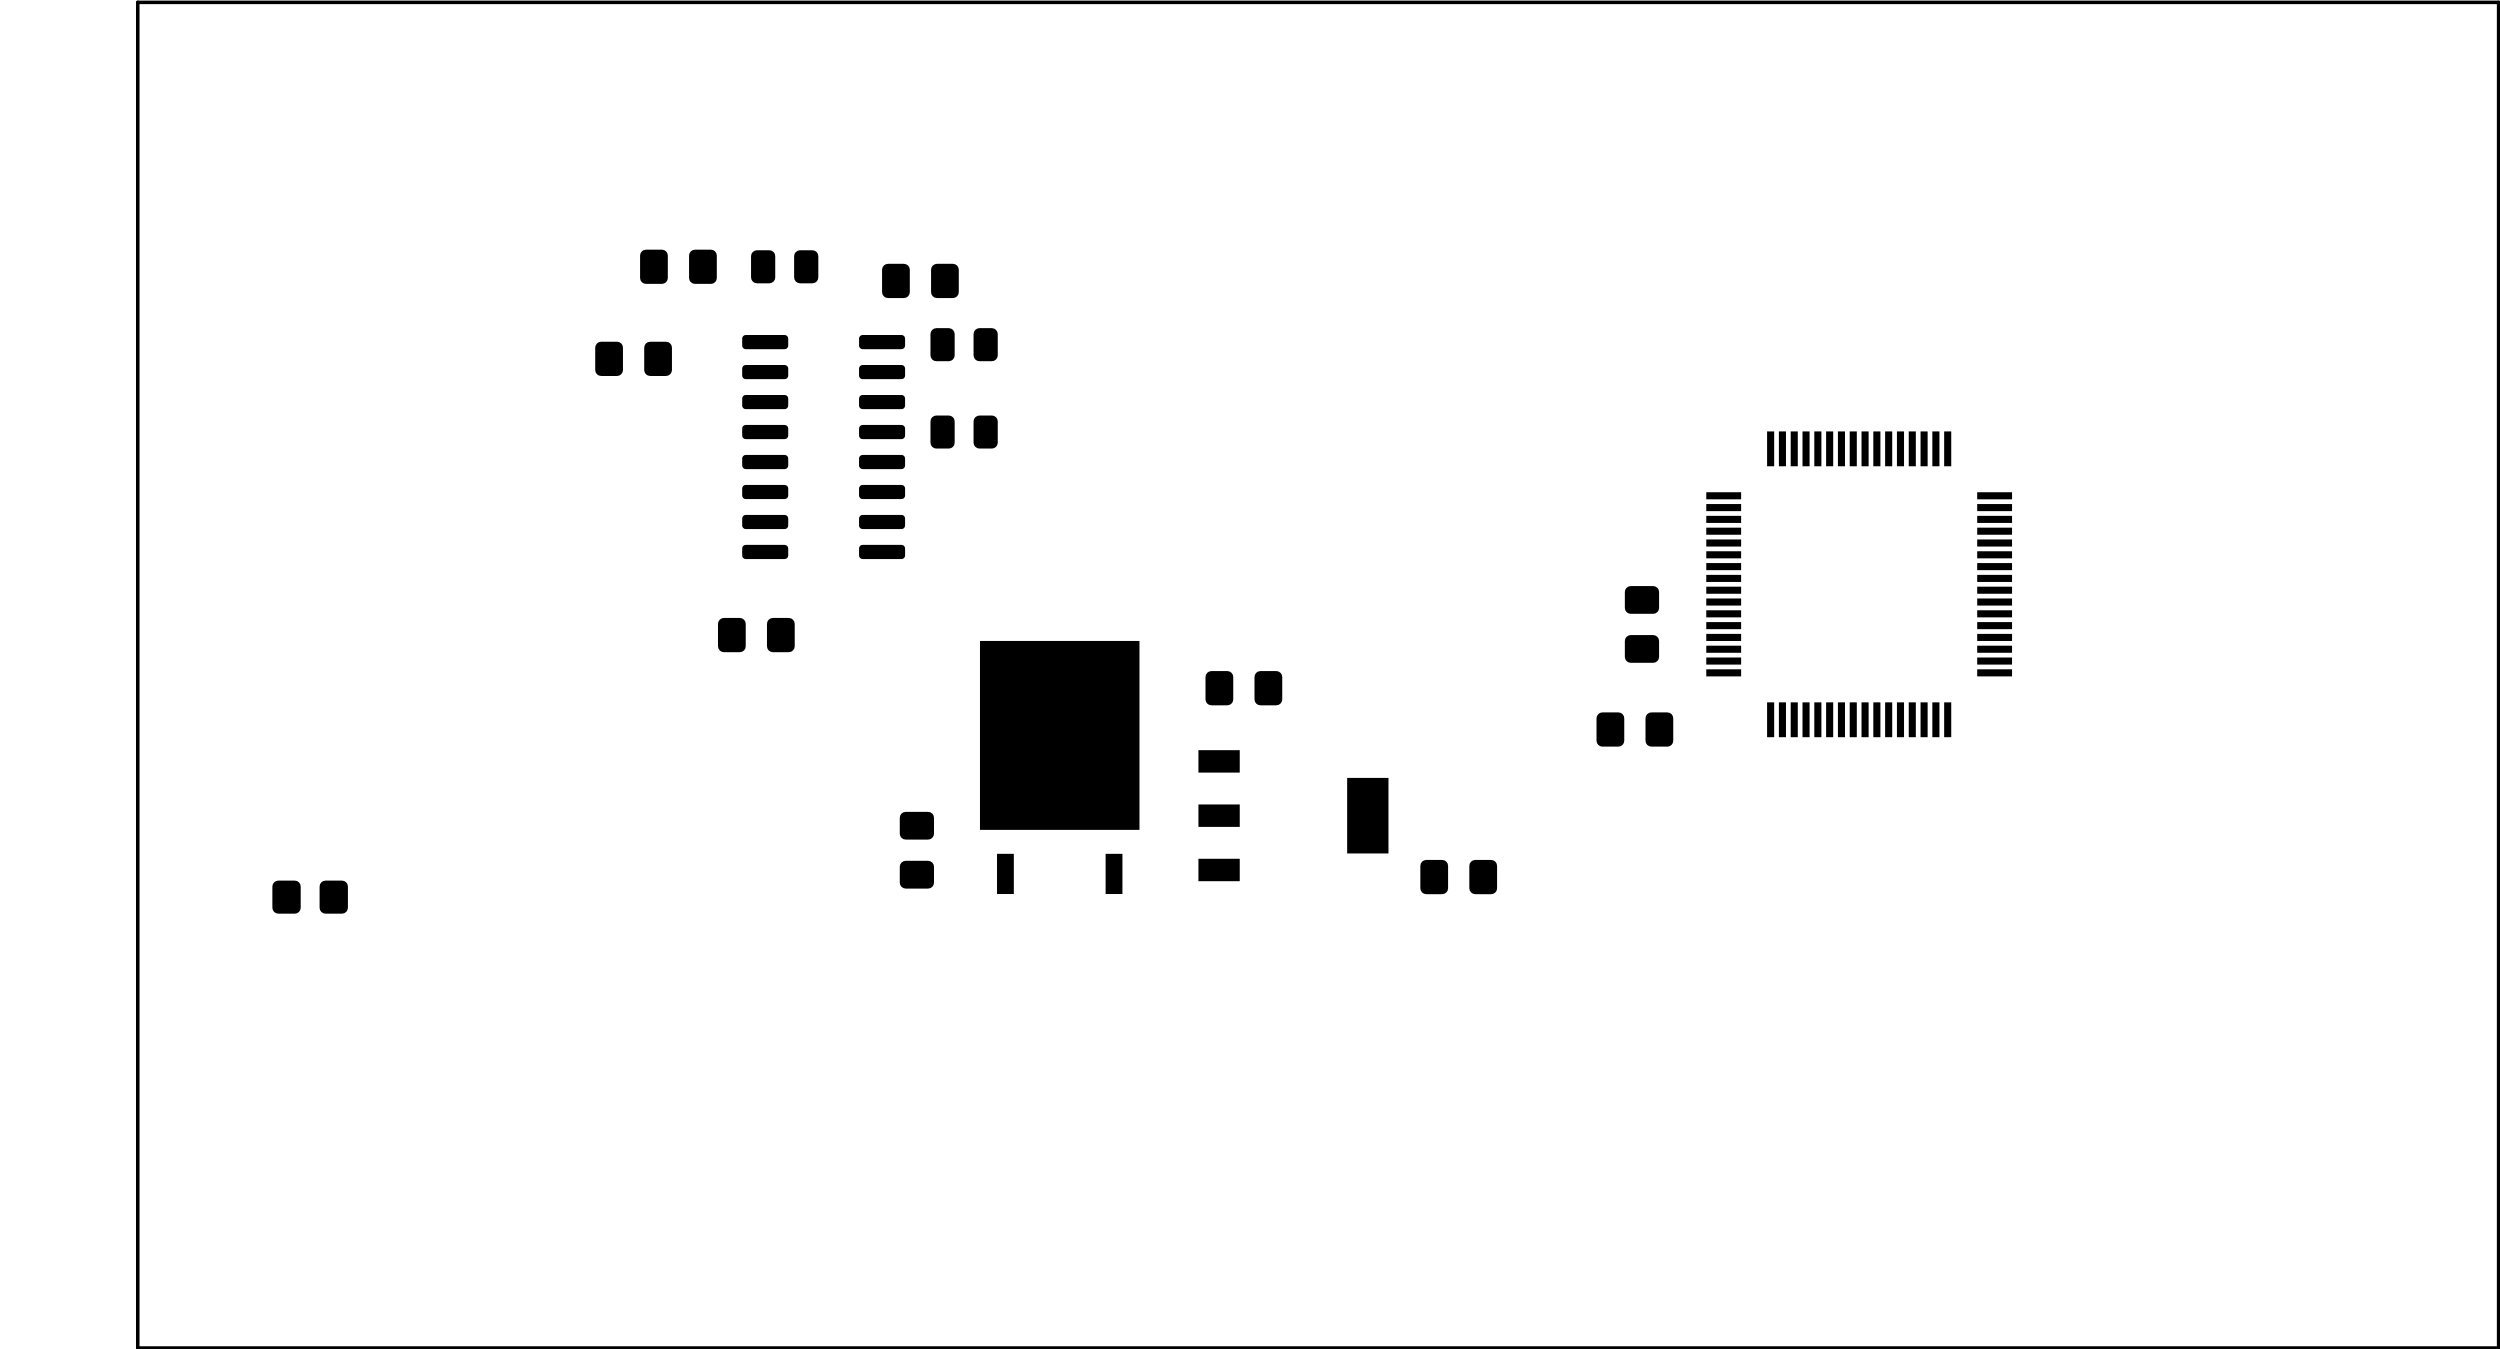 <?xml version="1.0" standalone="no"?>
 <!DOCTYPE svg PUBLIC "-//W3C//DTD SVG 1.1//EN" 
 "http://www.w3.org/Graphics/SVG/1.1/DTD/svg11.dtd"> 
<svg
  xmlns:svg="http://www.w3.org/2000/svg"
  xmlns="http://www.w3.org/2000/svg"
  xmlns:xlink="http://www.w3.org/1999/xlink"
  version="1.1"
  width="105.893mm" height="57.15mm" viewBox="0 0 105.893 57.15">
<title>SVG Image created as RL78_G23_Arduino-F_Paste.svg date 2025/01/18 13:25:20 </title>
  <desc>Image generated by PCBNEW </desc>
<g style="fill:#000000; fill-opacity:1;stroke:#000000; stroke-opacity:1;
stroke-linecap:round; stroke-linejoin:round;"
 transform="translate(0 0) scale(1 1)">
<path style="fill:#000000; fill-opacity:1; stroke:none;fill-rule:evenodd;"
d="M 42.231,37.868
42.231,36.166
42.943,36.166
42.943,37.868
Z" /> 
<path style="fill:#000000; fill-opacity:1; stroke:none;fill-rule:evenodd;"
d="M 41.509,35.151
41.509,27.149
48.265,27.149
48.265,35.151
Z" /> 
<path style="fill:#000000; fill-opacity:1; stroke:none;fill-rule:evenodd;"
d="M 46.831,37.868
46.831,36.166
47.543,36.166
47.543,37.868
Z" /> 
<path style="fill:#000000; fill-opacity:1; stroke:none;fill-rule:evenodd;"
d="M 39.412,14.15
39.431,14.054
39.485,13.973
39.566,13.919
39.662,13.9
40.187,13.9
40.283,13.919
40.364,13.973
40.418,14.054
40.437,14.15
40.437,15.05
40.418,15.146
40.364,15.227
40.283,15.281
40.187,15.3
39.662,15.3
39.566,15.281
39.485,15.227
39.431,15.146
39.412,15.05
Z" /> 
<path style="fill:#000000; fill-opacity:1; stroke:none;fill-rule:evenodd;"
d="M 41.237,14.15
41.256,14.054
41.31,13.973
41.391,13.919
41.487,13.9
42.012,13.9
42.108,13.919
42.189,13.973
42.243,14.054
42.262,14.15
42.262,15.05
42.243,15.146
42.189,15.227
42.108,15.281
42.012,15.3
41.487,15.3
41.391,15.281
41.31,15.227
41.256,15.146
41.237,15.05
Z" /> 
<path style="fill:#000000; fill-opacity:1; stroke:none;fill-rule:evenodd;"
d="M 25.212,14.725
25.231,14.629
25.285,14.548
25.366,14.494
25.462,14.475
26.137,14.475
26.233,14.494
26.314,14.548
26.368,14.629
26.387,14.725
26.387,15.675
26.368,15.771
26.314,15.852
26.233,15.906
26.137,15.925
25.462,15.925
25.366,15.906
25.285,15.852
25.231,15.771
25.212,15.675
Z" /> 
<path style="fill:#000000; fill-opacity:1; stroke:none;fill-rule:evenodd;"
d="M 27.287,14.725
27.306,14.629
27.36,14.548
27.441,14.494
27.537,14.475
28.212,14.475
28.308,14.494
28.389,14.548
28.443,14.629
28.462,14.725
28.462,15.675
28.443,15.771
28.389,15.852
28.308,15.906
28.212,15.925
27.537,15.925
27.441,15.906
27.36,15.852
27.306,15.771
27.287,15.675
Z" /> 
<path style="fill:#000000; fill-opacity:1; stroke:none;fill-rule:evenodd;"
d="M 70.024,24.825
70.12,24.844
70.201,24.898
70.255,24.979
70.274,25.075
70.274,25.75
70.255,25.846
70.201,25.927
70.12,25.981
70.024,26
69.074,26
68.978,25.981
68.897,25.927
68.843,25.846
68.824,25.75
68.824,25.075
68.843,24.979
68.897,24.898
68.978,24.844
69.074,24.825
Z" /> 
<path style="fill:#000000; fill-opacity:1; stroke:none;fill-rule:evenodd;"
d="M 70.024,26.9
70.12,26.919
70.201,26.973
70.255,27.054
70.274,27.15
70.274,27.825
70.255,27.921
70.201,28.002
70.12,28.056
70.024,28.075
69.074,28.075
68.978,28.056
68.897,28.002
68.843,27.921
68.824,27.825
68.824,27.15
68.843,27.054
68.897,26.973
68.978,26.919
69.074,26.9
Z" /> 
<path style="fill:#000000; fill-opacity:1; stroke:none;fill-rule:evenodd;"
d="M 11.537,37.55
11.556,37.454
11.61,37.373
11.691,37.319
11.787,37.3
12.487,37.3
12.583,37.319
12.664,37.373
12.718,37.454
12.737,37.55
12.737,38.45
12.718,38.546
12.664,38.627
12.583,38.681
12.487,38.7
11.787,38.7
11.691,38.681
11.61,38.627
11.556,38.546
11.537,38.45
Z" /> 
<path style="fill:#000000; fill-opacity:1; stroke:none;fill-rule:evenodd;"
d="M 13.537,37.55
13.556,37.454
13.61,37.373
13.691,37.319
13.787,37.3
14.487,37.3
14.583,37.319
14.664,37.373
14.718,37.454
14.737,37.55
14.737,38.45
14.718,38.546
14.664,38.627
14.583,38.681
14.487,38.7
13.787,38.7
13.691,38.681
13.61,38.627
13.556,38.546
13.537,38.45
Z" /> 
<path style="fill:#000000; fill-opacity:1; stroke:none;fill-rule:evenodd;"
d="M 37.362,11.425
37.381,11.329
37.435,11.248
37.516,11.194
37.612,11.175
38.287,11.175
38.383,11.194
38.464,11.248
38.518,11.329
38.537,11.425
38.537,12.375
38.518,12.471
38.464,12.552
38.383,12.606
38.287,12.625
37.612,12.625
37.516,12.606
37.435,12.552
37.381,12.471
37.362,12.375
Z" /> 
<path style="fill:#000000; fill-opacity:1; stroke:none;fill-rule:evenodd;"
d="M 39.437,11.425
39.456,11.329
39.51,11.248
39.591,11.194
39.687,11.175
40.362,11.175
40.458,11.194
40.539,11.248
40.593,11.329
40.612,11.425
40.612,12.375
40.593,12.471
40.539,12.552
40.458,12.606
40.362,12.625
39.687,12.625
39.591,12.606
39.51,12.552
39.456,12.471
39.437,12.375
Z" /> 
<path style="fill:#000000; fill-opacity:1; stroke:none;fill-rule:evenodd;"
d="M 30.412,26.425
30.431,26.329
30.485,26.248
30.566,26.194
30.662,26.175
31.337,26.175
31.433,26.194
31.514,26.248
31.568,26.329
31.587,26.425
31.587,27.375
31.568,27.471
31.514,27.552
31.433,27.606
31.337,27.625
30.662,27.625
30.566,27.606
30.485,27.552
30.431,27.471
30.412,27.375
Z" /> 
<path style="fill:#000000; fill-opacity:1; stroke:none;fill-rule:evenodd;"
d="M 32.487,26.425
32.506,26.329
32.56,26.248
32.641,26.194
32.737,26.175
33.412,26.175
33.508,26.194
33.589,26.248
33.643,26.329
33.662,26.425
33.662,27.375
33.643,27.471
33.589,27.552
33.508,27.606
33.412,27.625
32.737,27.625
32.641,27.606
32.56,27.552
32.506,27.471
32.487,27.375
Z" /> 
<path style="fill:#000000; fill-opacity:1; stroke:none;fill-rule:evenodd;"
d="M 42.262,18.75
42.243,18.846
42.189,18.927
42.108,18.981
42.012,19
41.487,19
41.391,18.981
41.31,18.927
41.256,18.846
41.237,18.75
41.237,17.85
41.256,17.754
41.31,17.673
41.391,17.619
41.487,17.6
42.012,17.6
42.108,17.619
42.189,17.673
42.243,17.754
42.262,17.85
Z" /> 
<path style="fill:#000000; fill-opacity:1; stroke:none;fill-rule:evenodd;"
d="M 40.437,18.75
40.418,18.846
40.364,18.927
40.283,18.981
40.187,19
39.662,19
39.566,18.981
39.485,18.927
39.431,18.846
39.412,18.75
39.412,17.85
39.431,17.754
39.485,17.673
39.566,17.619
39.662,17.6
40.187,17.6
40.283,17.619
40.364,17.673
40.418,17.754
40.437,17.85
Z" /> 
<path style="fill:#000000; fill-opacity:1; stroke:none;fill-rule:evenodd;"
d="M 73.749,21.15
72.273,21.15
72.273,20.85
73.749,20.85
Z" /> 
<path style="fill:#000000; fill-opacity:1; stroke:none;fill-rule:evenodd;"
d="M 73.749,21.65
72.273,21.65
72.273,21.35
73.749,21.35
Z" /> 
<path style="fill:#000000; fill-opacity:1; stroke:none;fill-rule:evenodd;"
d="M 73.749,22.15
72.273,22.15
72.273,21.85
73.749,21.85
Z" /> 
<path style="fill:#000000; fill-opacity:1; stroke:none;fill-rule:evenodd;"
d="M 73.749,22.65
72.273,22.65
72.273,22.35
73.749,22.35
Z" /> 
<path style="fill:#000000; fill-opacity:1; stroke:none;fill-rule:evenodd;"
d="M 73.749,23.15
72.273,23.15
72.273,22.85
73.749,22.85
Z" /> 
<path style="fill:#000000; fill-opacity:1; stroke:none;fill-rule:evenodd;"
d="M 73.749,23.65
72.273,23.65
72.273,23.35
73.749,23.35
Z" /> 
<path style="fill:#000000; fill-opacity:1; stroke:none;fill-rule:evenodd;"
d="M 73.749,24.15
72.273,24.15
72.273,23.85
73.749,23.85
Z" /> 
<path style="fill:#000000; fill-opacity:1; stroke:none;fill-rule:evenodd;"
d="M 73.749,24.65
72.273,24.65
72.273,24.35
73.749,24.35
Z" /> 
<path style="fill:#000000; fill-opacity:1; stroke:none;fill-rule:evenodd;"
d="M 73.749,25.15
72.273,25.15
72.273,24.85
73.749,24.85
Z" /> 
<path style="fill:#000000; fill-opacity:1; stroke:none;fill-rule:evenodd;"
d="M 73.749,25.65
72.273,25.65
72.273,25.35
73.749,25.35
Z" /> 
<path style="fill:#000000; fill-opacity:1; stroke:none;fill-rule:evenodd;"
d="M 73.749,26.15
72.273,26.15
72.273,25.85
73.749,25.85
Z" /> 
<path style="fill:#000000; fill-opacity:1; stroke:none;fill-rule:evenodd;"
d="M 73.749,26.65
72.273,26.65
72.273,26.35
73.749,26.35
Z" /> 
<path style="fill:#000000; fill-opacity:1; stroke:none;fill-rule:evenodd;"
d="M 73.749,27.15
72.273,27.15
72.273,26.85
73.749,26.85
Z" /> 
<path style="fill:#000000; fill-opacity:1; stroke:none;fill-rule:evenodd;"
d="M 73.749,27.65
72.273,27.65
72.273,27.35
73.749,27.35
Z" /> 
<path style="fill:#000000; fill-opacity:1; stroke:none;fill-rule:evenodd;"
d="M 73.749,28.15
72.273,28.15
72.273,27.85
73.749,27.85
Z" /> 
<path style="fill:#000000; fill-opacity:1; stroke:none;fill-rule:evenodd;"
d="M 73.749,28.65
72.273,28.65
72.273,28.35
73.749,28.35
Z" /> 
<path style="fill:#000000; fill-opacity:1; stroke:none;fill-rule:evenodd;"
d="M 74.849,31.226
74.849,29.75
75.149,29.75
75.149,31.226
Z" /> 
<path style="fill:#000000; fill-opacity:1; stroke:none;fill-rule:evenodd;"
d="M 75.349,31.226
75.349,29.75
75.649,29.75
75.649,31.226
Z" /> 
<path style="fill:#000000; fill-opacity:1; stroke:none;fill-rule:evenodd;"
d="M 75.849,31.226
75.849,29.75
76.149,29.75
76.149,31.226
Z" /> 
<path style="fill:#000000; fill-opacity:1; stroke:none;fill-rule:evenodd;"
d="M 76.349,31.226
76.349,29.75
76.649,29.75
76.649,31.226
Z" /> 
<path style="fill:#000000; fill-opacity:1; stroke:none;fill-rule:evenodd;"
d="M 76.849,31.226
76.849,29.75
77.149,29.75
77.149,31.226
Z" /> 
<path style="fill:#000000; fill-opacity:1; stroke:none;fill-rule:evenodd;"
d="M 77.349,31.226
77.349,29.75
77.649,29.75
77.649,31.226
Z" /> 
<path style="fill:#000000; fill-opacity:1; stroke:none;fill-rule:evenodd;"
d="M 77.849,31.226
77.849,29.75
78.149,29.75
78.149,31.226
Z" /> 
<path style="fill:#000000; fill-opacity:1; stroke:none;fill-rule:evenodd;"
d="M 78.349,31.226
78.349,29.75
78.649,29.75
78.649,31.226
Z" /> 
<path style="fill:#000000; fill-opacity:1; stroke:none;fill-rule:evenodd;"
d="M 78.849,31.226
78.849,29.75
79.149,29.75
79.149,31.226
Z" /> 
<path style="fill:#000000; fill-opacity:1; stroke:none;fill-rule:evenodd;"
d="M 79.349,31.226
79.349,29.75
79.649,29.75
79.649,31.226
Z" /> 
<path style="fill:#000000; fill-opacity:1; stroke:none;fill-rule:evenodd;"
d="M 79.849,31.226
79.849,29.75
80.149,29.75
80.149,31.226
Z" /> 
<path style="fill:#000000; fill-opacity:1; stroke:none;fill-rule:evenodd;"
d="M 80.349,31.226
80.349,29.75
80.649,29.75
80.649,31.226
Z" /> 
<path style="fill:#000000; fill-opacity:1; stroke:none;fill-rule:evenodd;"
d="M 80.849,31.226
80.849,29.75
81.149,29.75
81.149,31.226
Z" /> 
<path style="fill:#000000; fill-opacity:1; stroke:none;fill-rule:evenodd;"
d="M 81.349,31.226
81.349,29.75
81.649,29.75
81.649,31.226
Z" /> 
<path style="fill:#000000; fill-opacity:1; stroke:none;fill-rule:evenodd;"
d="M 81.849,31.226
81.849,29.75
82.149,29.75
82.149,31.226
Z" /> 
<path style="fill:#000000; fill-opacity:1; stroke:none;fill-rule:evenodd;"
d="M 82.349,31.226
82.349,29.75
82.649,29.75
82.649,31.226
Z" /> 
<path style="fill:#000000; fill-opacity:1; stroke:none;fill-rule:evenodd;"
d="M 85.225,28.65
83.749,28.65
83.749,28.35
85.225,28.35
Z" /> 
<path style="fill:#000000; fill-opacity:1; stroke:none;fill-rule:evenodd;"
d="M 85.225,28.15
83.749,28.15
83.749,27.85
85.225,27.85
Z" /> 
<path style="fill:#000000; fill-opacity:1; stroke:none;fill-rule:evenodd;"
d="M 85.225,27.65
83.749,27.65
83.749,27.35
85.225,27.35
Z" /> 
<path style="fill:#000000; fill-opacity:1; stroke:none;fill-rule:evenodd;"
d="M 85.225,27.15
83.749,27.15
83.749,26.85
85.225,26.85
Z" /> 
<path style="fill:#000000; fill-opacity:1; stroke:none;fill-rule:evenodd;"
d="M 85.225,26.65
83.749,26.65
83.749,26.35
85.225,26.35
Z" /> 
<path style="fill:#000000; fill-opacity:1; stroke:none;fill-rule:evenodd;"
d="M 85.225,26.15
83.749,26.15
83.749,25.85
85.225,25.85
Z" /> 
<path style="fill:#000000; fill-opacity:1; stroke:none;fill-rule:evenodd;"
d="M 85.225,25.65
83.749,25.65
83.749,25.35
85.225,25.35
Z" /> 
<path style="fill:#000000; fill-opacity:1; stroke:none;fill-rule:evenodd;"
d="M 85.225,25.15
83.749,25.15
83.749,24.85
85.225,24.85
Z" /> 
<path style="fill:#000000; fill-opacity:1; stroke:none;fill-rule:evenodd;"
d="M 85.225,24.65
83.749,24.65
83.749,24.35
85.225,24.35
Z" /> 
<path style="fill:#000000; fill-opacity:1; stroke:none;fill-rule:evenodd;"
d="M 85.225,24.15
83.749,24.15
83.749,23.85
85.225,23.85
Z" /> 
<path style="fill:#000000; fill-opacity:1; stroke:none;fill-rule:evenodd;"
d="M 85.225,23.65
83.749,23.65
83.749,23.35
85.225,23.35
Z" /> 
<path style="fill:#000000; fill-opacity:1; stroke:none;fill-rule:evenodd;"
d="M 85.225,23.15
83.749,23.15
83.749,22.85
85.225,22.85
Z" /> 
<path style="fill:#000000; fill-opacity:1; stroke:none;fill-rule:evenodd;"
d="M 85.225,22.65
83.749,22.65
83.749,22.35
85.225,22.35
Z" /> 
<path style="fill:#000000; fill-opacity:1; stroke:none;fill-rule:evenodd;"
d="M 85.225,22.15
83.749,22.15
83.749,21.85
85.225,21.85
Z" /> 
<path style="fill:#000000; fill-opacity:1; stroke:none;fill-rule:evenodd;"
d="M 85.225,21.65
83.749,21.65
83.749,21.35
85.225,21.35
Z" /> 
<path style="fill:#000000; fill-opacity:1; stroke:none;fill-rule:evenodd;"
d="M 85.225,21.15
83.749,21.15
83.749,20.85
85.225,20.85
Z" /> 
<path style="fill:#000000; fill-opacity:1; stroke:none;fill-rule:evenodd;"
d="M 82.349,19.75
82.349,18.274
82.649,18.274
82.649,19.75
Z" /> 
<path style="fill:#000000; fill-opacity:1; stroke:none;fill-rule:evenodd;"
d="M 81.849,19.75
81.849,18.274
82.149,18.274
82.149,19.75
Z" /> 
<path style="fill:#000000; fill-opacity:1; stroke:none;fill-rule:evenodd;"
d="M 81.349,19.75
81.349,18.274
81.649,18.274
81.649,19.75
Z" /> 
<path style="fill:#000000; fill-opacity:1; stroke:none;fill-rule:evenodd;"
d="M 80.849,19.75
80.849,18.274
81.149,18.274
81.149,19.75
Z" /> 
<path style="fill:#000000; fill-opacity:1; stroke:none;fill-rule:evenodd;"
d="M 80.349,19.75
80.349,18.274
80.649,18.274
80.649,19.75
Z" /> 
<path style="fill:#000000; fill-opacity:1; stroke:none;fill-rule:evenodd;"
d="M 79.849,19.75
79.849,18.274
80.149,18.274
80.149,19.75
Z" /> 
<path style="fill:#000000; fill-opacity:1; stroke:none;fill-rule:evenodd;"
d="M 79.349,19.75
79.349,18.274
79.649,18.274
79.649,19.75
Z" /> 
<path style="fill:#000000; fill-opacity:1; stroke:none;fill-rule:evenodd;"
d="M 78.849,19.75
78.849,18.274
79.149,18.274
79.149,19.75
Z" /> 
<path style="fill:#000000; fill-opacity:1; stroke:none;fill-rule:evenodd;"
d="M 78.349,19.75
78.349,18.274
78.649,18.274
78.649,19.75
Z" /> 
<path style="fill:#000000; fill-opacity:1; stroke:none;fill-rule:evenodd;"
d="M 77.849,19.75
77.849,18.274
78.149,18.274
78.149,19.75
Z" /> 
<path style="fill:#000000; fill-opacity:1; stroke:none;fill-rule:evenodd;"
d="M 77.349,19.75
77.349,18.274
77.649,18.274
77.649,19.75
Z" /> 
<path style="fill:#000000; fill-opacity:1; stroke:none;fill-rule:evenodd;"
d="M 76.849,19.75
76.849,18.274
77.149,18.274
77.149,19.75
Z" /> 
<path style="fill:#000000; fill-opacity:1; stroke:none;fill-rule:evenodd;"
d="M 76.349,19.75
76.349,18.274
76.649,18.274
76.649,19.75
Z" /> 
<path style="fill:#000000; fill-opacity:1; stroke:none;fill-rule:evenodd;"
d="M 75.849,19.75
75.849,18.274
76.149,18.274
76.149,19.75
Z" /> 
<path style="fill:#000000; fill-opacity:1; stroke:none;fill-rule:evenodd;"
d="M 75.349,19.75
75.349,18.274
75.649,18.274
75.649,19.75
Z" /> 
<path style="fill:#000000; fill-opacity:1; stroke:none;fill-rule:evenodd;"
d="M 74.849,19.75
74.849,18.274
75.149,18.274
75.149,19.75
Z" /> 
<path style="fill:#000000; fill-opacity:1; stroke:none;fill-rule:evenodd;"
d="M 51.062,28.675
51.081,28.579
51.135,28.498
51.216,28.444
51.312,28.425
51.987,28.425
52.083,28.444
52.164,28.498
52.218,28.579
52.237,28.675
52.237,29.625
52.218,29.721
52.164,29.802
52.083,29.856
51.987,29.875
51.312,29.875
51.216,29.856
51.135,29.802
51.081,29.721
51.062,29.625
Z" /> 
<path style="fill:#000000; fill-opacity:1; stroke:none;fill-rule:evenodd;"
d="M 53.137,28.675
53.156,28.579
53.21,28.498
53.291,28.444
53.387,28.425
54.062,28.425
54.158,28.444
54.239,28.498
54.293,28.579
54.312,28.675
54.312,29.625
54.293,29.721
54.239,29.802
54.158,29.856
54.062,29.875
53.387,29.875
53.291,29.856
53.21,29.802
53.156,29.721
53.137,29.625
Z" /> 
<path style="fill:#000000; fill-opacity:1; stroke:none;fill-rule:evenodd;"
d="M 70.874,31.375
70.855,31.471
70.801,31.552
70.72,31.606
70.624,31.625
69.949,31.625
69.853,31.606
69.772,31.552
69.718,31.471
69.699,31.375
69.699,30.425
69.718,30.329
69.772,30.248
69.853,30.194
69.949,30.175
70.624,30.175
70.72,30.194
70.801,30.248
70.855,30.329
70.874,30.425
Z" /> 
<path style="fill:#000000; fill-opacity:1; stroke:none;fill-rule:evenodd;"
d="M 68.799,31.375
68.78,31.471
68.726,31.552
68.645,31.606
68.549,31.625
67.874,31.625
67.778,31.606
67.697,31.552
67.643,31.471
67.624,31.375
67.624,30.425
67.643,30.329
67.697,30.248
67.778,30.194
67.874,30.175
68.549,30.175
68.645,30.194
68.726,30.248
68.78,30.329
68.799,30.425
Z" /> 
<path style="fill:#000000; fill-opacity:1; stroke:none;fill-rule:evenodd;"
d="M 31.437,14.34
31.448,14.283
31.481,14.234
31.53,14.201
31.587,14.19
33.237,14.19
33.294,14.201
33.343,14.234
33.376,14.283
33.387,14.34
33.387,14.64
33.376,14.697
33.343,14.746
33.294,14.779
33.237,14.79
31.587,14.79
31.53,14.779
31.481,14.746
31.448,14.697
31.437,14.64
Z" /> 
<path style="fill:#000000; fill-opacity:1; stroke:none;fill-rule:evenodd;"
d="M 31.437,15.61
31.448,15.553
31.481,15.504
31.53,15.471
31.587,15.46
33.237,15.46
33.294,15.471
33.343,15.504
33.376,15.553
33.387,15.61
33.387,15.91
33.376,15.967
33.343,16.016
33.294,16.049
33.237,16.06
31.587,16.06
31.53,16.049
31.481,16.016
31.448,15.967
31.437,15.91
Z" /> 
<path style="fill:#000000; fill-opacity:1; stroke:none;fill-rule:evenodd;"
d="M 31.437,16.88
31.448,16.823
31.481,16.774
31.53,16.741
31.587,16.73
33.237,16.73
33.294,16.741
33.343,16.774
33.376,16.823
33.387,16.88
33.387,17.18
33.376,17.237
33.343,17.286
33.294,17.319
33.237,17.33
31.587,17.33
31.53,17.319
31.481,17.286
31.448,17.237
31.437,17.18
Z" /> 
<path style="fill:#000000; fill-opacity:1; stroke:none;fill-rule:evenodd;"
d="M 31.437,18.15
31.448,18.093
31.481,18.044
31.53,18.011
31.587,18
33.237,18
33.294,18.011
33.343,18.044
33.376,18.093
33.387,18.15
33.387,18.45
33.376,18.507
33.343,18.556
33.294,18.589
33.237,18.6
31.587,18.6
31.53,18.589
31.481,18.556
31.448,18.507
31.437,18.45
Z" /> 
<path style="fill:#000000; fill-opacity:1; stroke:none;fill-rule:evenodd;"
d="M 31.437,19.42
31.448,19.363
31.481,19.314
31.53,19.281
31.587,19.27
33.237,19.27
33.294,19.281
33.343,19.314
33.376,19.363
33.387,19.42
33.387,19.72
33.376,19.777
33.343,19.826
33.294,19.859
33.237,19.87
31.587,19.87
31.53,19.859
31.481,19.826
31.448,19.777
31.437,19.72
Z" /> 
<path style="fill:#000000; fill-opacity:1; stroke:none;fill-rule:evenodd;"
d="M 31.437,20.69
31.448,20.633
31.481,20.584
31.53,20.551
31.587,20.54
33.237,20.54
33.294,20.551
33.343,20.584
33.376,20.633
33.387,20.69
33.387,20.99
33.376,21.047
33.343,21.096
33.294,21.129
33.237,21.14
31.587,21.14
31.53,21.129
31.481,21.096
31.448,21.047
31.437,20.99
Z" /> 
<path style="fill:#000000; fill-opacity:1; stroke:none;fill-rule:evenodd;"
d="M 31.437,21.96
31.448,21.903
31.481,21.854
31.53,21.821
31.587,21.81
33.237,21.81
33.294,21.821
33.343,21.854
33.376,21.903
33.387,21.96
33.387,22.26
33.376,22.317
33.343,22.366
33.294,22.399
33.237,22.41
31.587,22.41
31.53,22.399
31.481,22.366
31.448,22.317
31.437,22.26
Z" /> 
<path style="fill:#000000; fill-opacity:1; stroke:none;fill-rule:evenodd;"
d="M 31.437,23.23
31.448,23.173
31.481,23.124
31.53,23.091
31.587,23.08
33.237,23.08
33.294,23.091
33.343,23.124
33.376,23.173
33.387,23.23
33.387,23.53
33.376,23.587
33.343,23.636
33.294,23.669
33.237,23.68
31.587,23.68
31.53,23.669
31.481,23.636
31.448,23.587
31.437,23.53
Z" /> 
<path style="fill:#000000; fill-opacity:1; stroke:none;fill-rule:evenodd;"
d="M 36.387,23.23
36.398,23.173
36.431,23.124
36.48,23.091
36.537,23.08
38.187,23.08
38.244,23.091
38.293,23.124
38.326,23.173
38.337,23.23
38.337,23.53
38.326,23.587
38.293,23.636
38.244,23.669
38.187,23.68
36.537,23.68
36.48,23.669
36.431,23.636
36.398,23.587
36.387,23.53
Z" /> 
<path style="fill:#000000; fill-opacity:1; stroke:none;fill-rule:evenodd;"
d="M 36.387,21.96
36.398,21.903
36.431,21.854
36.48,21.821
36.537,21.81
38.187,21.81
38.244,21.821
38.293,21.854
38.326,21.903
38.337,21.96
38.337,22.26
38.326,22.317
38.293,22.366
38.244,22.399
38.187,22.41
36.537,22.41
36.48,22.399
36.431,22.366
36.398,22.317
36.387,22.26
Z" /> 
<path style="fill:#000000; fill-opacity:1; stroke:none;fill-rule:evenodd;"
d="M 36.387,20.69
36.398,20.633
36.431,20.584
36.48,20.551
36.537,20.54
38.187,20.54
38.244,20.551
38.293,20.584
38.326,20.633
38.337,20.69
38.337,20.99
38.326,21.047
38.293,21.096
38.244,21.129
38.187,21.14
36.537,21.14
36.48,21.129
36.431,21.096
36.398,21.047
36.387,20.99
Z" /> 
<path style="fill:#000000; fill-opacity:1; stroke:none;fill-rule:evenodd;"
d="M 36.387,19.42
36.398,19.363
36.431,19.314
36.48,19.281
36.537,19.27
38.187,19.27
38.244,19.281
38.293,19.314
38.326,19.363
38.337,19.42
38.337,19.72
38.326,19.777
38.293,19.826
38.244,19.859
38.187,19.87
36.537,19.87
36.48,19.859
36.431,19.826
36.398,19.777
36.387,19.72
Z" /> 
<path style="fill:#000000; fill-opacity:1; stroke:none;fill-rule:evenodd;"
d="M 36.387,18.15
36.398,18.093
36.431,18.044
36.48,18.011
36.537,18
38.187,18
38.244,18.011
38.293,18.044
38.326,18.093
38.337,18.15
38.337,18.45
38.326,18.507
38.293,18.556
38.244,18.589
38.187,18.6
36.537,18.6
36.48,18.589
36.431,18.556
36.398,18.507
36.387,18.45
Z" /> 
<path style="fill:#000000; fill-opacity:1; stroke:none;fill-rule:evenodd;"
d="M 36.387,16.88
36.398,16.823
36.431,16.774
36.48,16.741
36.537,16.73
38.187,16.73
38.244,16.741
38.293,16.774
38.326,16.823
38.337,16.88
38.337,17.18
38.326,17.237
38.293,17.286
38.244,17.319
38.187,17.33
36.537,17.33
36.48,17.319
36.431,17.286
36.398,17.237
36.387,17.18
Z" /> 
<path style="fill:#000000; fill-opacity:1; stroke:none;fill-rule:evenodd;"
d="M 36.387,15.61
36.398,15.553
36.431,15.504
36.48,15.471
36.537,15.46
38.187,15.46
38.244,15.471
38.293,15.504
38.326,15.553
38.337,15.61
38.337,15.91
38.326,15.967
38.293,16.016
38.244,16.049
38.187,16.06
36.537,16.06
36.48,16.049
36.431,16.016
36.398,15.967
36.387,15.91
Z" /> 
<path style="fill:#000000; fill-opacity:1; stroke:none;fill-rule:evenodd;"
d="M 36.387,14.34
36.398,14.283
36.431,14.234
36.48,14.201
36.537,14.19
38.187,14.19
38.244,14.201
38.293,14.234
38.326,14.283
38.337,14.34
38.337,14.64
38.326,14.697
38.293,14.746
38.244,14.779
38.187,14.79
36.537,14.79
36.48,14.779
36.431,14.746
36.398,14.697
36.387,14.64
Z" /> 
<path style="fill:#000000; fill-opacity:1; stroke:none;fill-rule:evenodd;"
d="M 38.362,37.638
38.266,37.618
38.185,37.564
38.131,37.483
38.112,37.388
38.112,36.712
38.131,36.617
38.185,36.536
38.266,36.481
38.362,36.462
39.312,36.462
39.408,36.481
39.489,36.536
39.543,36.617
39.562,36.712
39.562,37.388
39.543,37.483
39.489,37.564
39.408,37.618
39.312,37.638
Z" /> 
<path style="fill:#000000; fill-opacity:1; stroke:none;fill-rule:evenodd;"
d="M 38.362,35.562
38.266,35.544
38.185,35.489
38.131,35.408
38.112,35.312
38.112,34.638
38.131,34.542
38.185,34.461
38.266,34.407
38.362,34.388
39.312,34.388
39.408,34.407
39.489,34.461
39.543,34.542
39.562,34.638
39.562,35.312
39.543,35.408
39.489,35.489
39.408,35.544
39.312,35.562
Z" /> 
<path style="fill:#000000; fill-opacity:1; stroke:none;fill-rule:evenodd;"
d="M 60.162,36.675
60.181,36.579
60.235,36.498
60.316,36.444
60.412,36.425
61.087,36.425
61.183,36.444
61.264,36.498
61.318,36.579
61.337,36.675
61.337,37.625
61.318,37.721
61.264,37.802
61.183,37.856
61.087,37.875
60.412,37.875
60.316,37.856
60.235,37.802
60.181,37.721
60.162,37.625
Z" /> 
<path style="fill:#000000; fill-opacity:1; stroke:none;fill-rule:evenodd;"
d="M 62.237,36.675
62.256,36.579
62.31,36.498
62.391,36.444
62.487,36.425
63.162,36.425
63.258,36.444
63.339,36.498
63.393,36.579
63.412,36.675
63.412,37.625
63.393,37.721
63.339,37.802
63.258,37.856
63.162,37.875
62.487,37.875
62.391,37.856
62.31,37.802
62.256,37.721
62.237,37.625
Z" /> 
<path style="fill:#000000; fill-opacity:1; stroke:none;fill-rule:evenodd;"
d="M 52.512,32.725
50.762,32.725
50.762,31.775
52.512,31.775
Z" /> 
<path style="fill:#000000; fill-opacity:1; stroke:none;fill-rule:evenodd;"
d="M 52.512,35.025
50.762,35.025
50.762,34.075
52.512,34.075
Z" /> 
<path style="fill:#000000; fill-opacity:1; stroke:none;fill-rule:evenodd;"
d="M 52.512,37.325
50.762,37.325
50.762,36.375
52.512,36.375
Z" /> 
<path style="fill:#000000; fill-opacity:1; stroke:none;fill-rule:evenodd;"
d="M 57.062,36.15
57.062,32.95
58.812,32.95
58.812,36.15
Z" /> 
<path style="fill:#000000; fill-opacity:1; stroke:none;fill-rule:evenodd;"
d="M 27.112,10.825
27.131,10.729
27.185,10.648
27.266,10.594
27.362,10.575
28.037,10.575
28.133,10.594
28.214,10.648
28.268,10.729
28.287,10.825
28.287,11.775
28.268,11.871
28.214,11.952
28.133,12.006
28.037,12.025
27.362,12.025
27.266,12.006
27.185,11.952
27.131,11.871
27.112,11.775
Z" /> 
<path style="fill:#000000; fill-opacity:1; stroke:none;fill-rule:evenodd;"
d="M 29.187,10.825
29.206,10.729
29.26,10.648
29.341,10.594
29.437,10.575
30.112,10.575
30.208,10.594
30.289,10.648
30.343,10.729
30.362,10.825
30.362,11.775
30.343,11.871
30.289,11.952
30.208,12.006
30.112,12.025
29.437,12.025
29.341,12.006
29.26,11.952
29.206,11.871
29.187,11.775
Z" /> 
<path style="fill:#000000; fill-opacity:1; stroke:none;fill-rule:evenodd;"
d="M 34.662,11.75
34.643,11.846
34.589,11.927
34.508,11.981
34.412,12
33.887,12
33.791,11.981
33.71,11.927
33.656,11.846
33.637,11.75
33.637,10.85
33.656,10.754
33.71,10.673
33.791,10.619
33.887,10.6
34.412,10.6
34.508,10.619
34.589,10.673
34.643,10.754
34.662,10.85
Z" /> 
<path style="fill:#000000; fill-opacity:1; stroke:none;fill-rule:evenodd;"
d="M 32.837,11.75
32.818,11.846
32.764,11.927
32.683,11.981
32.587,12
32.062,12
31.966,11.981
31.885,11.927
31.831,11.846
31.812,11.75
31.812,10.85
31.831,10.754
31.885,10.673
31.966,10.619
32.062,10.6
32.587,10.6
32.683,10.619
32.764,10.673
32.818,10.754
32.837,10.85
Z" /> 
</g>
<g style="fill:none; 
stroke:#000000; stroke-width:0.15; stroke-opacity:1; 
stroke-linecap:round; stroke-linejoin:round;">
<path d="M5.835 57.1
L5.835 0.1
" />
<path d="M105.835 57.1
L5.835 57.1
" />
<path d="M5.835 0.1
L105.835 0.1
" />
<path d="M105.835 0.1
L105.835 57.1
" />
</g> 
</svg>
